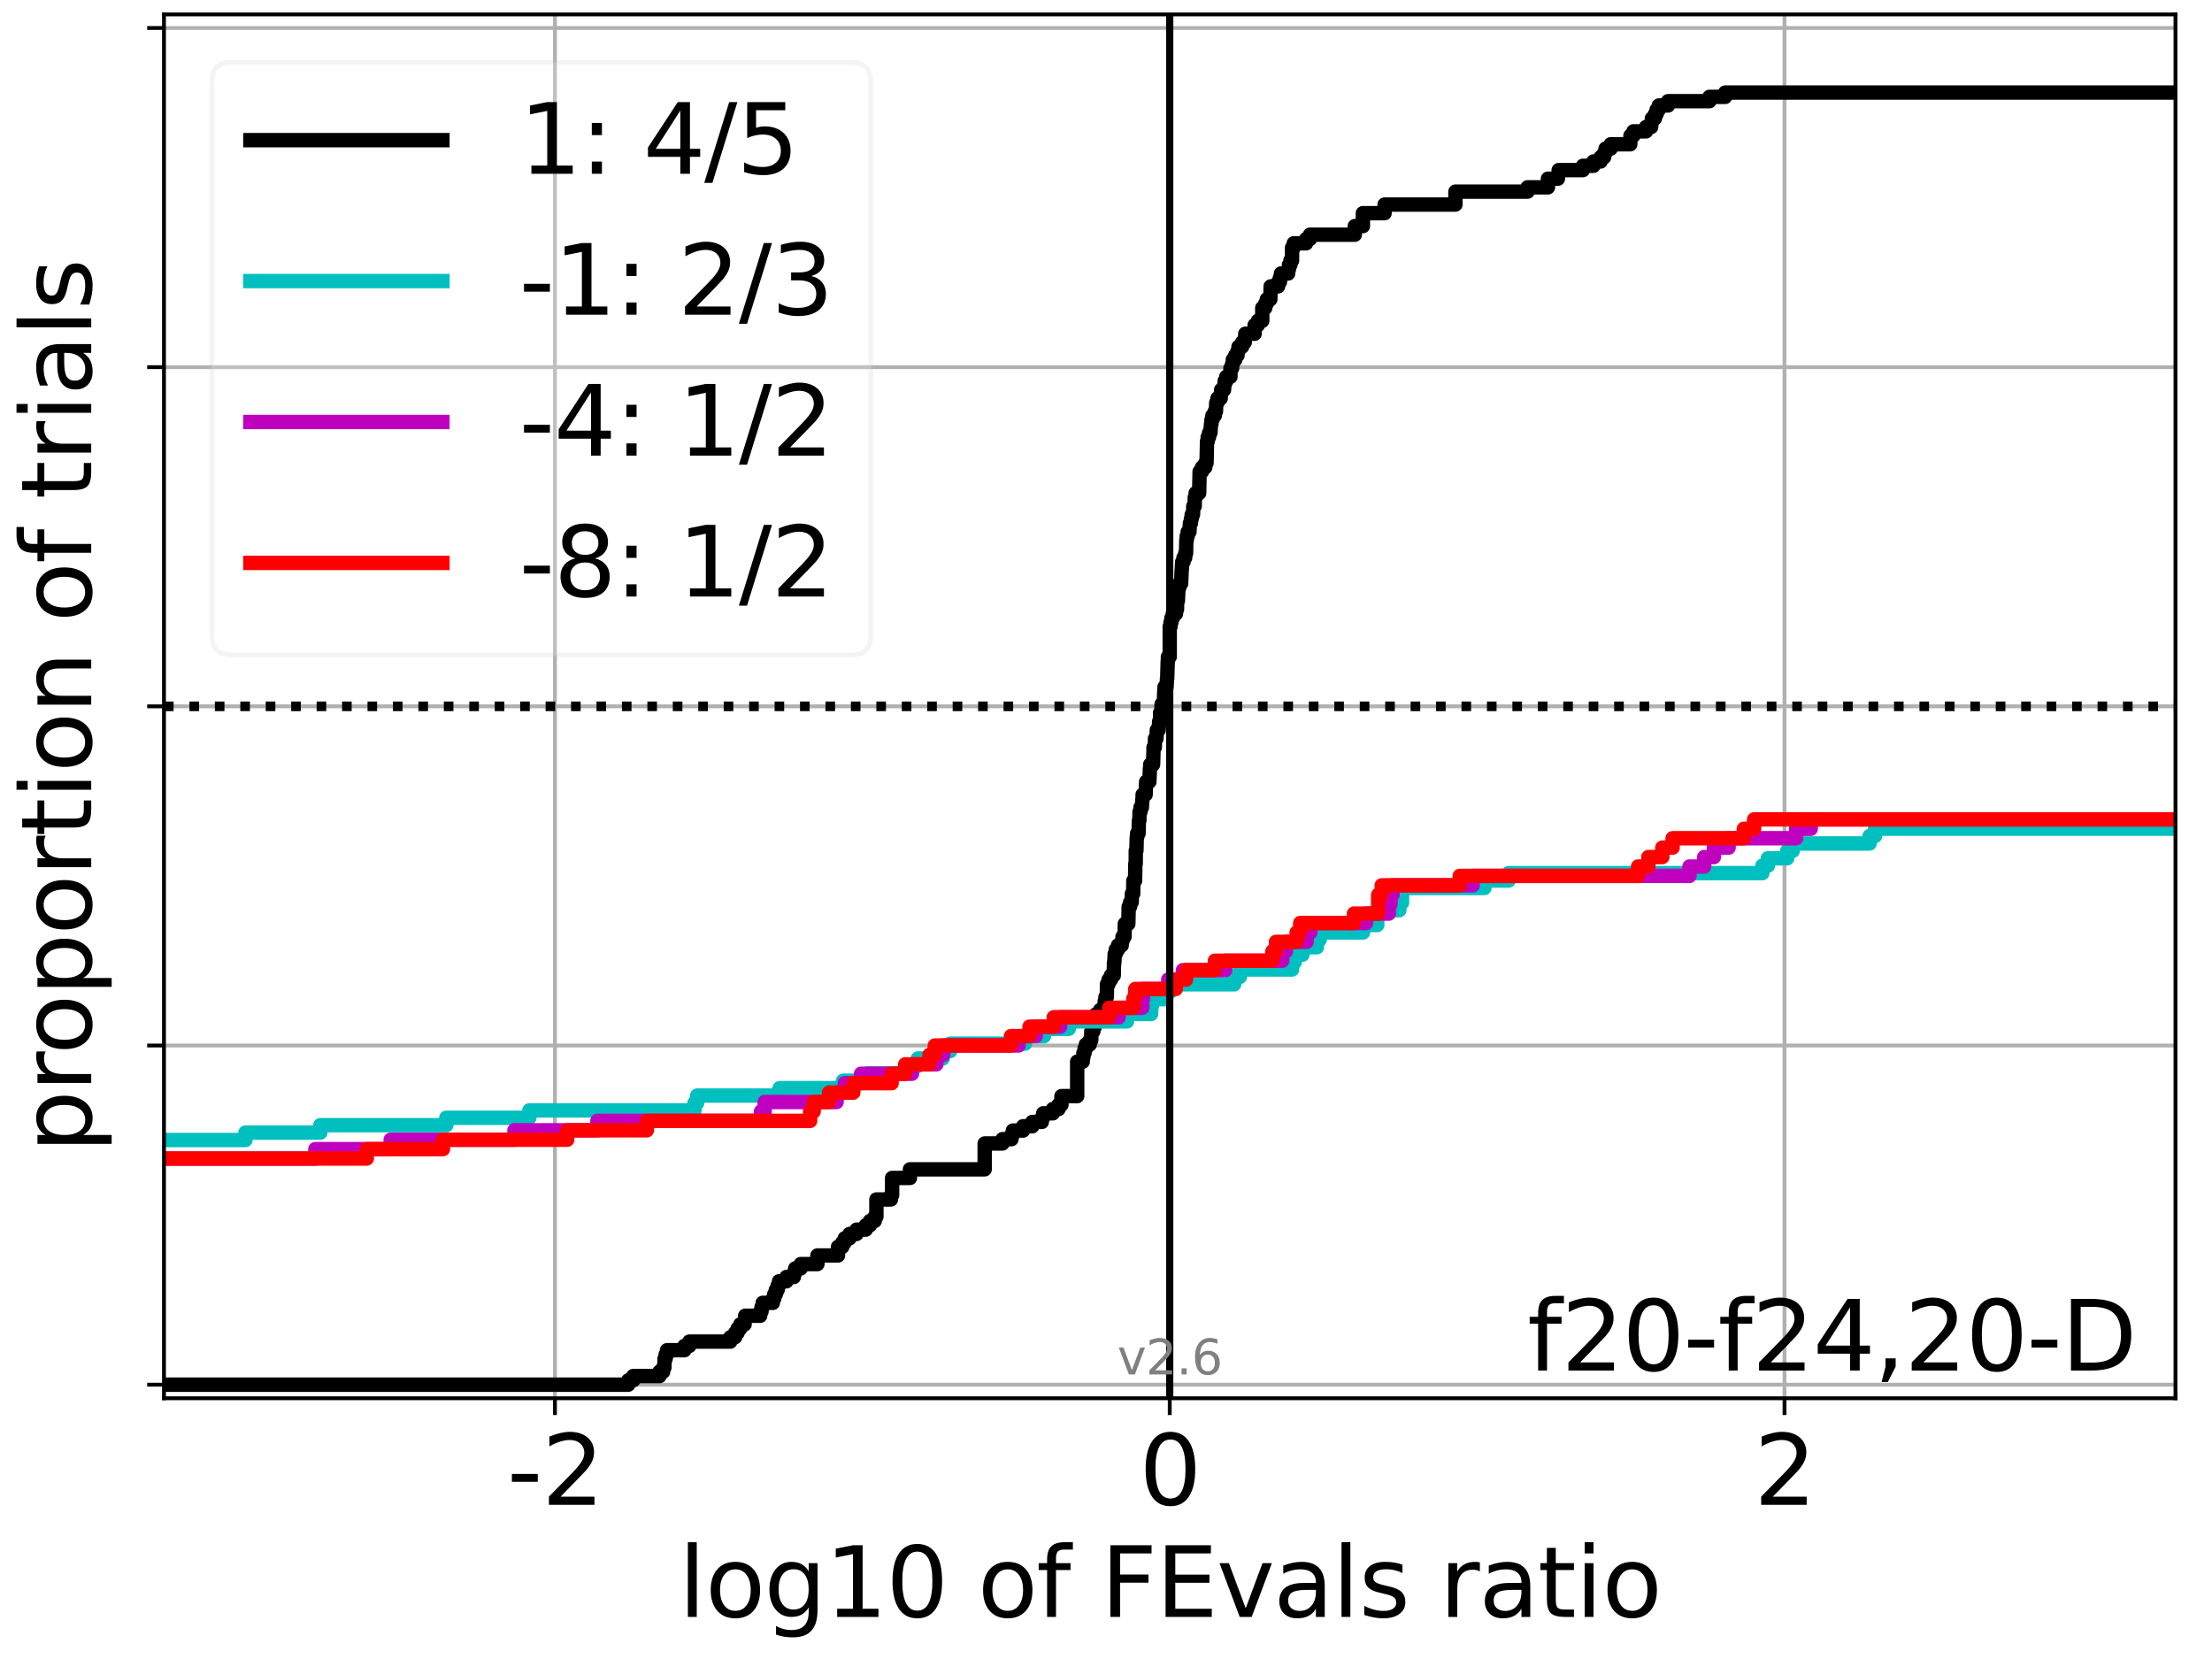 <?xml version="1.0" encoding="utf-8" standalone="no"?>
<!DOCTYPE svg PUBLIC "-//W3C//DTD SVG 1.1//EN"
  "http://www.w3.org/Graphics/SVG/1.1/DTD/svg11.dtd">
<svg xmlns:xlink="http://www.w3.org/1999/xlink" width="460.8pt" height="345.6pt" viewBox="0 0 460.8 345.6" xmlns="http://www.w3.org/2000/svg" version="1.1">
 <defs>
  <style type="text/css">*{stroke-linejoin: round; stroke-linecap: butt}</style>
 </defs>
 <g id="figure_1">
  <g id="patch_1">
   <path d="M 0 345.6 
L 460.8 345.6 
L 460.8 0 
L 0 0 
z
" style="fill: #ffffff"/>
  </g>
  <g id="axes_1">
   <g id="patch_2">
    <path d="M 34.16 291.28 
L 453.192 291.28 
L 453.192 3 
L 34.16 3 
z
" style="fill: #ffffff"/>
   </g>
   <g id="matplotlib.axis_1">
    <g id="xtick_1">
     <g id="line2d_1">
      <path d="M 115.606 291.28 
L 115.606 3 
" clip-path="url(#p2ad60ef200)" style="fill: none; stroke: #b0b0b0; stroke-width: 0.8; stroke-linecap: square"/>
     </g>
     <g id="line2d_2">
      <defs>
       <path id="m1b28d2a6bb" d="M 0 0 
L 0 3.5 
" style="stroke: #000000; stroke-width: 0.8"/>
      </defs>
      <g>
       <use xlink:href="#m1b28d2a6bb" x="115.606" y="291.28" style="stroke: #000000; stroke-width: 0.8"/>
      </g>
     </g>
     <g id="text_1">
      <!-- -2 -->
      <g transform="translate(105.635 313.477)scale(0.2 -0.2)">
       <defs>
        <path id="DejaVuSans-2d" d="M 313 2009 
L 1997 2009 
L 1997 1497 
L 313 1497 
L 313 2009 
z
" transform="scale(0.016)"/>
        <path id="DejaVuSans-32" d="M 1228 531 
L 3431 531 
L 3431 0 
L 469 0 
L 469 531 
Q 828 903 1448 1529 
Q 2069 2156 2228 2338 
Q 2531 2678 2651 2914 
Q 2772 3150 2772 3378 
Q 2772 3750 2511 3984 
Q 2250 4219 1831 4219 
Q 1534 4219 1204 4116 
Q 875 4013 500 3803 
L 500 4441 
Q 881 4594 1212 4672 
Q 1544 4750 1819 4750 
Q 2544 4750 2975 4387 
Q 3406 4025 3406 3419 
Q 3406 3131 3298 2873 
Q 3191 2616 2906 2266 
Q 2828 2175 2409 1742 
Q 1991 1309 1228 531 
z
" transform="scale(0.016)"/>
       </defs>
       <use xlink:href="#DejaVuSans-2d"/>
       <use xlink:href="#DejaVuSans-32" x="36.084"/>
      </g>
     </g>
    </g>
    <g id="xtick_2">
     <g id="line2d_3">
      <path d="M 243.676 291.28 
L 243.676 3 
" clip-path="url(#p2ad60ef200)" style="fill: none; stroke: #b0b0b0; stroke-width: 0.8; stroke-linecap: square"/>
     </g>
     <g id="line2d_4">
      <g>
       <use xlink:href="#m1b28d2a6bb" x="243.676" y="291.28" style="stroke: #000000; stroke-width: 0.8"/>
      </g>
     </g>
     <g id="text_2">
      <!-- 0 -->
      <g transform="translate(237.314 313.477)scale(0.2 -0.2)">
       <defs>
        <path id="DejaVuSans-30" d="M 2034 4250 
Q 1547 4250 1301 3770 
Q 1056 3291 1056 2328 
Q 1056 1369 1301 889 
Q 1547 409 2034 409 
Q 2525 409 2770 889 
Q 3016 1369 3016 2328 
Q 3016 3291 2770 3770 
Q 2525 4250 2034 4250 
z
M 2034 4750 
Q 2819 4750 3233 4129 
Q 3647 3509 3647 2328 
Q 3647 1150 3233 529 
Q 2819 -91 2034 -91 
Q 1250 -91 836 529 
Q 422 1150 422 2328 
Q 422 3509 836 4129 
Q 1250 4750 2034 4750 
z
" transform="scale(0.016)"/>
       </defs>
       <use xlink:href="#DejaVuSans-30"/>
      </g>
     </g>
    </g>
    <g id="xtick_3">
     <g id="line2d_5">
      <path d="M 371.746 291.28 
L 371.746 3 
" clip-path="url(#p2ad60ef200)" style="fill: none; stroke: #b0b0b0; stroke-width: 0.8; stroke-linecap: square"/>
     </g>
     <g id="line2d_6">
      <g>
       <use xlink:href="#m1b28d2a6bb" x="371.746" y="291.28" style="stroke: #000000; stroke-width: 0.8"/>
      </g>
     </g>
     <g id="text_3">
      <!-- 2 -->
      <g transform="translate(365.384 313.477)scale(0.2 -0.2)">
       <use xlink:href="#DejaVuSans-32"/>
      </g>
     </g>
    </g>
    <g id="text_4">
     <!-- log10 of FEvals ratio -->
     <g transform="translate(141.371 336.833)scale(0.2 -0.2)">
      <defs>
       <path id="DejaVuSans-6c" d="M 603 4863 
L 1178 4863 
L 1178 0 
L 603 0 
L 603 4863 
z
" transform="scale(0.016)"/>
       <path id="DejaVuSans-6f" d="M 1959 3097 
Q 1497 3097 1228 2736 
Q 959 2375 959 1747 
Q 959 1119 1226 758 
Q 1494 397 1959 397 
Q 2419 397 2687 759 
Q 2956 1122 2956 1747 
Q 2956 2369 2687 2733 
Q 2419 3097 1959 3097 
z
M 1959 3584 
Q 2709 3584 3137 3096 
Q 3566 2609 3566 1747 
Q 3566 888 3137 398 
Q 2709 -91 1959 -91 
Q 1206 -91 779 398 
Q 353 888 353 1747 
Q 353 2609 779 3096 
Q 1206 3584 1959 3584 
z
" transform="scale(0.016)"/>
       <path id="DejaVuSans-67" d="M 2906 1791 
Q 2906 2416 2648 2759 
Q 2391 3103 1925 3103 
Q 1463 3103 1205 2759 
Q 947 2416 947 1791 
Q 947 1169 1205 825 
Q 1463 481 1925 481 
Q 2391 481 2648 825 
Q 2906 1169 2906 1791 
z
M 3481 434 
Q 3481 -459 3084 -895 
Q 2688 -1331 1869 -1331 
Q 1566 -1331 1297 -1286 
Q 1028 -1241 775 -1147 
L 775 -588 
Q 1028 -725 1275 -790 
Q 1522 -856 1778 -856 
Q 2344 -856 2625 -561 
Q 2906 -266 2906 331 
L 2906 616 
Q 2728 306 2450 153 
Q 2172 0 1784 0 
Q 1141 0 747 490 
Q 353 981 353 1791 
Q 353 2603 747 3093 
Q 1141 3584 1784 3584 
Q 2172 3584 2450 3431 
Q 2728 3278 2906 2969 
L 2906 3500 
L 3481 3500 
L 3481 434 
z
" transform="scale(0.016)"/>
       <path id="DejaVuSans-31" d="M 794 531 
L 1825 531 
L 1825 4091 
L 703 3866 
L 703 4441 
L 1819 4666 
L 2450 4666 
L 2450 531 
L 3481 531 
L 3481 0 
L 794 0 
L 794 531 
z
" transform="scale(0.016)"/>
       <path id="DejaVuSans-20" transform="scale(0.016)"/>
       <path id="DejaVuSans-66" d="M 2375 4863 
L 2375 4384 
L 1825 4384 
Q 1516 4384 1395 4259 
Q 1275 4134 1275 3809 
L 1275 3500 
L 2222 3500 
L 2222 3053 
L 1275 3053 
L 1275 0 
L 697 0 
L 697 3053 
L 147 3053 
L 147 3500 
L 697 3500 
L 697 3744 
Q 697 4328 969 4595 
Q 1241 4863 1831 4863 
L 2375 4863 
z
" transform="scale(0.016)"/>
       <path id="DejaVuSans-46" d="M 628 4666 
L 3309 4666 
L 3309 4134 
L 1259 4134 
L 1259 2759 
L 3109 2759 
L 3109 2228 
L 1259 2228 
L 1259 0 
L 628 0 
L 628 4666 
z
" transform="scale(0.016)"/>
       <path id="DejaVuSans-45" d="M 628 4666 
L 3578 4666 
L 3578 4134 
L 1259 4134 
L 1259 2753 
L 3481 2753 
L 3481 2222 
L 1259 2222 
L 1259 531 
L 3634 531 
L 3634 0 
L 628 0 
L 628 4666 
z
" transform="scale(0.016)"/>
       <path id="DejaVuSans-76" d="M 191 3500 
L 800 3500 
L 1894 563 
L 2988 3500 
L 3597 3500 
L 2284 0 
L 1503 0 
L 191 3500 
z
" transform="scale(0.016)"/>
       <path id="DejaVuSans-61" d="M 2194 1759 
Q 1497 1759 1228 1600 
Q 959 1441 959 1056 
Q 959 750 1161 570 
Q 1363 391 1709 391 
Q 2188 391 2477 730 
Q 2766 1069 2766 1631 
L 2766 1759 
L 2194 1759 
z
M 3341 1997 
L 3341 0 
L 2766 0 
L 2766 531 
Q 2569 213 2275 61 
Q 1981 -91 1556 -91 
Q 1019 -91 701 211 
Q 384 513 384 1019 
Q 384 1609 779 1909 
Q 1175 2209 1959 2209 
L 2766 2209 
L 2766 2266 
Q 2766 2663 2505 2880 
Q 2244 3097 1772 3097 
Q 1472 3097 1187 3025 
Q 903 2953 641 2809 
L 641 3341 
Q 956 3463 1253 3523 
Q 1550 3584 1831 3584 
Q 2591 3584 2966 3190 
Q 3341 2797 3341 1997 
z
" transform="scale(0.016)"/>
       <path id="DejaVuSans-73" d="M 2834 3397 
L 2834 2853 
Q 2591 2978 2328 3040 
Q 2066 3103 1784 3103 
Q 1356 3103 1142 2972 
Q 928 2841 928 2578 
Q 928 2378 1081 2264 
Q 1234 2150 1697 2047 
L 1894 2003 
Q 2506 1872 2764 1633 
Q 3022 1394 3022 966 
Q 3022 478 2636 193 
Q 2250 -91 1575 -91 
Q 1294 -91 989 -36 
Q 684 19 347 128 
L 347 722 
Q 666 556 975 473 
Q 1284 391 1588 391 
Q 1994 391 2212 530 
Q 2431 669 2431 922 
Q 2431 1156 2273 1281 
Q 2116 1406 1581 1522 
L 1381 1569 
Q 847 1681 609 1914 
Q 372 2147 372 2553 
Q 372 3047 722 3315 
Q 1072 3584 1716 3584 
Q 2034 3584 2315 3537 
Q 2597 3491 2834 3397 
z
" transform="scale(0.016)"/>
       <path id="DejaVuSans-72" d="M 2631 2963 
Q 2534 3019 2420 3045 
Q 2306 3072 2169 3072 
Q 1681 3072 1420 2755 
Q 1159 2438 1159 1844 
L 1159 0 
L 581 0 
L 581 3500 
L 1159 3500 
L 1159 2956 
Q 1341 3275 1631 3429 
Q 1922 3584 2338 3584 
Q 2397 3584 2469 3576 
Q 2541 3569 2628 3553 
L 2631 2963 
z
" transform="scale(0.016)"/>
       <path id="DejaVuSans-74" d="M 1172 4494 
L 1172 3500 
L 2356 3500 
L 2356 3053 
L 1172 3053 
L 1172 1153 
Q 1172 725 1289 603 
Q 1406 481 1766 481 
L 2356 481 
L 2356 0 
L 1766 0 
Q 1100 0 847 248 
Q 594 497 594 1153 
L 594 3053 
L 172 3053 
L 172 3500 
L 594 3500 
L 594 4494 
L 1172 4494 
z
" transform="scale(0.016)"/>
       <path id="DejaVuSans-69" d="M 603 3500 
L 1178 3500 
L 1178 0 
L 603 0 
L 603 3500 
z
M 603 4863 
L 1178 4863 
L 1178 4134 
L 603 4134 
L 603 4863 
z
" transform="scale(0.016)"/>
      </defs>
      <use xlink:href="#DejaVuSans-6c"/>
      <use xlink:href="#DejaVuSans-6f" x="27.783"/>
      <use xlink:href="#DejaVuSans-67" x="88.965"/>
      <use xlink:href="#DejaVuSans-31" x="152.441"/>
      <use xlink:href="#DejaVuSans-30" x="216.064"/>
      <use xlink:href="#DejaVuSans-20" x="279.688"/>
      <use xlink:href="#DejaVuSans-6f" x="311.475"/>
      <use xlink:href="#DejaVuSans-66" x="372.656"/>
      <use xlink:href="#DejaVuSans-20" x="407.861"/>
      <use xlink:href="#DejaVuSans-46" x="439.648"/>
      <use xlink:href="#DejaVuSans-45" x="497.168"/>
      <use xlink:href="#DejaVuSans-76" x="560.352"/>
      <use xlink:href="#DejaVuSans-61" x="619.531"/>
      <use xlink:href="#DejaVuSans-6c" x="680.811"/>
      <use xlink:href="#DejaVuSans-73" x="708.594"/>
      <use xlink:href="#DejaVuSans-20" x="760.693"/>
      <use xlink:href="#DejaVuSans-72" x="792.48"/>
      <use xlink:href="#DejaVuSans-61" x="833.594"/>
      <use xlink:href="#DejaVuSans-74" x="894.873"/>
      <use xlink:href="#DejaVuSans-69" x="934.082"/>
      <use xlink:href="#DejaVuSans-6f" x="961.865"/>
     </g>
    </g>
   </g>
   <g id="matplotlib.axis_2">
    <g id="ytick_1">
     <g id="line2d_7">
      <path d="M 34.16 288.454 
L 453.192 288.454 
" clip-path="url(#p2ad60ef200)" style="fill: none; stroke: #b0b0b0; stroke-width: 0.8; stroke-linecap: square"/>
     </g>
     <g id="line2d_8">
      <defs>
       <path id="mb010778a84" d="M 0 0 
L -3.5 0 
" style="stroke: #000000; stroke-width: 0.8"/>
      </defs>
      <g>
       <use xlink:href="#mb010778a84" x="34.16" y="288.454" style="stroke: #000000; stroke-width: 0.8"/>
      </g>
     </g>
    </g>
    <g id="ytick_2">
     <g id="line2d_9">
      <path d="M 34.16 217.797 
L 453.192 217.797 
" clip-path="url(#p2ad60ef200)" style="fill: none; stroke: #b0b0b0; stroke-width: 0.8; stroke-linecap: square"/>
     </g>
     <g id="line2d_10">
      <g>
       <use xlink:href="#mb010778a84" x="34.16" y="217.797" style="stroke: #000000; stroke-width: 0.8"/>
      </g>
     </g>
    </g>
    <g id="ytick_3">
     <g id="line2d_11">
      <path d="M 34.16 147.14 
L 453.192 147.14 
" clip-path="url(#p2ad60ef200)" style="fill: none; stroke: #b0b0b0; stroke-width: 0.8; stroke-linecap: square"/>
     </g>
     <g id="line2d_12">
      <g>
       <use xlink:href="#mb010778a84" x="34.16" y="147.14" style="stroke: #000000; stroke-width: 0.8"/>
      </g>
     </g>
    </g>
    <g id="ytick_4">
     <g id="line2d_13">
      <path d="M 34.16 76.483 
L 453.192 76.483 
" clip-path="url(#p2ad60ef200)" style="fill: none; stroke: #b0b0b0; stroke-width: 0.8; stroke-linecap: square"/>
     </g>
     <g id="line2d_14">
      <g>
       <use xlink:href="#mb010778a84" x="34.16" y="76.483" style="stroke: #000000; stroke-width: 0.8"/>
      </g>
     </g>
    </g>
    <g id="ytick_5">
     <g id="line2d_15">
      <path d="M 34.16 5.826 
L 453.192 5.826 
" clip-path="url(#p2ad60ef200)" style="fill: none; stroke: #b0b0b0; stroke-width: 0.8; stroke-linecap: square"/>
     </g>
     <g id="line2d_16">
      <g>
       <use xlink:href="#mb010778a84" x="34.16" y="5.826" style="stroke: #000000; stroke-width: 0.8"/>
      </g>
     </g>
    </g>
    <g id="text_5">
     <!-- proportion of trials -->
     <g transform="translate(19.001 240.146)rotate(-90)scale(0.2 -0.2)">
      <defs>
       <path id="DejaVuSans-70" d="M 1159 525 
L 1159 -1331 
L 581 -1331 
L 581 3500 
L 1159 3500 
L 1159 2969 
Q 1341 3281 1617 3432 
Q 1894 3584 2278 3584 
Q 2916 3584 3314 3078 
Q 3713 2572 3713 1747 
Q 3713 922 3314 415 
Q 2916 -91 2278 -91 
Q 1894 -91 1617 61 
Q 1341 213 1159 525 
z
M 3116 1747 
Q 3116 2381 2855 2742 
Q 2594 3103 2138 3103 
Q 1681 3103 1420 2742 
Q 1159 2381 1159 1747 
Q 1159 1113 1420 752 
Q 1681 391 2138 391 
Q 2594 391 2855 752 
Q 3116 1113 3116 1747 
z
" transform="scale(0.016)"/>
       <path id="DejaVuSans-6e" d="M 3513 2113 
L 3513 0 
L 2938 0 
L 2938 2094 
Q 2938 2591 2744 2837 
Q 2550 3084 2163 3084 
Q 1697 3084 1428 2787 
Q 1159 2491 1159 1978 
L 1159 0 
L 581 0 
L 581 3500 
L 1159 3500 
L 1159 2956 
Q 1366 3272 1645 3428 
Q 1925 3584 2291 3584 
Q 2894 3584 3203 3211 
Q 3513 2838 3513 2113 
z
" transform="scale(0.016)"/>
      </defs>
      <use xlink:href="#DejaVuSans-70"/>
      <use xlink:href="#DejaVuSans-72" x="63.477"/>
      <use xlink:href="#DejaVuSans-6f" x="102.34"/>
      <use xlink:href="#DejaVuSans-70" x="163.521"/>
      <use xlink:href="#DejaVuSans-6f" x="226.998"/>
      <use xlink:href="#DejaVuSans-72" x="288.18"/>
      <use xlink:href="#DejaVuSans-74" x="329.293"/>
      <use xlink:href="#DejaVuSans-69" x="368.502"/>
      <use xlink:href="#DejaVuSans-6f" x="396.285"/>
      <use xlink:href="#DejaVuSans-6e" x="457.467"/>
      <use xlink:href="#DejaVuSans-20" x="520.846"/>
      <use xlink:href="#DejaVuSans-6f" x="552.633"/>
      <use xlink:href="#DejaVuSans-66" x="613.814"/>
      <use xlink:href="#DejaVuSans-20" x="649.02"/>
      <use xlink:href="#DejaVuSans-74" x="680.807"/>
      <use xlink:href="#DejaVuSans-72" x="720.016"/>
      <use xlink:href="#DejaVuSans-69" x="761.129"/>
      <use xlink:href="#DejaVuSans-61" x="788.912"/>
      <use xlink:href="#DejaVuSans-6c" x="850.191"/>
      <use xlink:href="#DejaVuSans-73" x="877.975"/>
     </g>
    </g>
   </g>
   <g id="line2d_17">
    <path d="M 34.16 288.454 
L 130.879 288.454 
L 130.879 287.556 
L 131.907 287.556 
L 131.907 286.659 
L 137.386 286.659 
L 137.386 285.762 
L 138.14 285.762 
L 138.14 284.865 
L 138.414 284.865 
L 138.426 283.07 
L 138.667 283.07 
L 138.667 282.173 
L 138.953 282.173 
L 138.953 281.276 
L 142.573 281.276 
L 142.573 280.379 
L 143.601 280.379 
L 143.601 279.481 
L 152.136 279.481 
L 152.136 278.584 
L 153.122 278.584 
L 153.122 277.687 
L 153.648 277.687 
L 153.648 276.79 
L 154.207 276.79 
L 154.207 275.893 
L 155.115 275.893 
L 155.115 274.995 
L 155.235 274.995 
L 155.235 274.098 
L 158.359 274.098 
L 158.359 273.201 
L 158.643 273.201 
L 158.643 272.304 
L 158.886 272.304 
L 158.886 271.406 
L 161.004 271.406 
L 161.004 270.509 
L 161.291 270.509 
L 161.291 269.612 
L 161.623 269.612 
L 161.623 268.715 
L 161.998 268.715 
L 161.998 267.817 
L 162.285 267.817 
L 162.285 266.92 
L 163.83 266.92 
L 163.83 266.023 
L 165.373 266.023 
L 165.373 265.126 
L 165.66 265.126 
L 165.66 264.229 
L 166.81 264.229 
L 166.81 263.331 
L 170.283 263.331 
L 170.283 261.537 
L 174.57 261.537 
L 174.57 259.742 
L 175.463 259.742 
L 175.463 258.845 
L 175.986 258.845 
L 175.986 257.948 
L 176.98 257.948 
L 176.98 257.051 
L 178.443 257.051 
L 178.443 256.153 
L 180.355 256.153 
L 180.355 255.256 
L 181.224 255.256 
L 181.224 254.359 
L 182.218 254.359 
L 182.218 253.462 
L 182.571 253.462 
L 182.571 249.873 
L 185.593 249.873 
L 185.593 248.976 
L 185.846 248.976 
L 185.846 245.387 
L 189.56 245.387 
L 189.56 243.592 
L 205.123 243.592 
L 205.123 238.209 
L 208.836 238.209 
L 208.836 237.312 
L 210.706 237.312 
L 210.706 236.414 
L 210.993 236.414 
L 210.993 235.517 
L 213.123 235.517 
L 213.123 234.62 
L 215.042 234.62 
L 215.042 233.723 
L 217.029 233.723 
L 217.029 232.825 
L 217.316 232.825 
L 217.316 231.928 
L 219.329 231.928 
L 219.329 231.031 
L 220.513 231.031 
L 220.513 230.134 
L 221.124 230.134 
L 221.124 228.339 
L 224.399 228.339 
L 224.399 221.161 
L 225.561 221.161 
L 225.561 220.264 
L 225.688 220.264 
L 225.688 219.367 
L 225.927 219.367 
L 225.927 218.47 
L 226.213 218.47 
L 226.213 217.573 
L 227.02 217.573 
L 227.02 216.675 
L 227.33 216.675 
L 227.33 214.881 
L 227.754 214.881 
L 227.754 213.984 
L 228.031 213.984 
L 228.113 212.189 
L 228.317 212.189 
L 228.317 211.292 
L 229.182 211.292 
L 229.182 210.395 
L 229.98 210.395 
L 229.98 209.497 
L 230.128 209.497 
L 230.128 208.6 
L 230.291 208.6 
L 230.291 207.703 
L 230.575 207.703 
L 230.605 205.011 
L 230.926 205.011 
L 230.926 204.114 
L 231.414 204.114 
L 231.414 203.217 
L 232.011 203.217 
L 232.068 200.525 
L 232.145 200.525 
L 232.207 198.731 
L 232.432 198.731 
L 232.432 197.833 
L 232.896 197.833 
L 232.896 196.936 
L 233.673 196.936 
L 233.673 196.039 
L 233.841 196.039 
L 233.841 195.142 
L 234.262 195.142 
L 234.319 192.45 
L 235.051 192.45 
L 235.128 188.861 
L 235.424 188.861 
L 235.424 187.964 
L 235.755 187.964 
L 235.794 186.17 
L 236.067 186.17 
L 236.095 183.478 
L 236.453 183.478 
L 236.515 179.889 
L 236.593 179.889 
L 236.602 177.197 
L 236.74 177.197 
L 236.798 174.506 
L 236.888 174.506 
L 236.888 173.608 
L 237.187 173.608 
L 237.255 170.917 
L 237.354 170.917 
L 237.386 169.122 
L 237.586 169.122 
L 237.586 168.225 
L 237.872 168.225 
L 237.981 166.43 
L 238.026 166.43 
L 238.026 165.533 
L 238.653 165.533 
L 238.764 162.842 
L 239.441 162.842 
L 239.544 160.15 
L 239.612 160.15 
L 239.612 159.253 
L 240.214 159.253 
L 240.307 155.664 
L 240.569 155.664 
L 240.602 153.869 
L 240.909 153.869 
L 240.99 152.075 
L 241.372 152.075 
L 241.478 150.28 
L 241.663 150.28 
L 241.674 148.486 
L 241.931 148.486 
L 241.985 146.691 
L 242.44 146.691 
L 242.533 144 
L 242.597 144 
L 242.597 143.102 
L 243.013 143.102 
L 243.112 141.308 
L 243.154 141.308 
L 243.258 137.719 
L 243.299 137.719 
L 243.299 136.822 
L 243.676 136.822 
L 243.676 130.541 
L 243.84 130.541 
L 243.84 129.644 
L 244.031 129.644 
L 244.031 128.747 
L 244.315 128.747 
L 244.315 127.85 
L 244.976 127.85 
L 244.976 126.952 
L 245.191 126.952 
L 245.219 125.158 
L 245.38 125.158 
L 245.484 122.466 
L 245.653 122.466 
L 245.653 121.569 
L 246.053 121.569 
L 246.156 118.877 
L 246.179 118.877 
L 246.263 117.083 
L 246.541 117.083 
L 246.541 116.186 
L 246.89 116.186 
L 246.89 115.288 
L 247.077 115.288 
L 247.127 112.597 
L 247.214 112.597 
L 247.214 111.699 
L 247.417 111.699 
L 247.417 110.802 
L 247.784 110.802 
L 247.88 109.008 
L 248.09 109.008 
L 248.09 108.11 
L 248.25 108.11 
L 248.25 107.213 
L 248.521 107.213 
L 248.593 105.419 
L 248.88 105.419 
L 248.889 103.624 
L 249.076 103.624 
L 249.076 102.727 
L 249.807 102.727 
L 249.899 98.241 
L 250.405 98.241 
L 250.405 97.344 
L 251.082 97.344 
L 251.082 96.447 
L 251.349 96.447 
L 251.442 91.96 
L 251.583 91.96 
L 251.583 91.063 
L 251.869 91.063 
L 251.869 90.166 
L 252.155 90.166 
L 252.264 88.371 
L 252.365 88.371 
L 252.365 87.474 
L 252.567 87.474 
L 252.567 86.577 
L 253.067 86.577 
L 253.067 85.68 
L 253.308 85.68 
L 253.362 83.885 
L 253.619 83.885 
L 253.619 82.988 
L 254.289 82.988 
L 254.393 81.194 
L 254.994 81.194 
L 254.994 80.296 
L 255.111 80.296 
L 255.111 79.399 
L 255.451 79.399 
L 255.451 78.502 
L 256.323 78.502 
L 256.327 76.707 
L 256.673 76.707 
L 256.673 75.81 
L 256.821 75.81 
L 256.821 74.913 
L 257.337 74.913 
L 257.337 74.016 
L 257.805 74.016 
L 257.805 73.119 
L 258.009 73.119 
L 258.009 72.221 
L 258.752 72.221 
L 258.752 71.324 
L 259.303 71.324 
L 259.303 70.427 
L 259.417 70.427 
L 259.417 69.53 
L 261.363 69.53 
L 261.363 67.735 
L 262.039 67.735 
L 262.039 66.838 
L 262.953 66.838 
L 262.953 64.146 
L 263.575 64.146 
L 263.575 63.249 
L 263.897 63.249 
L 263.897 62.352 
L 264.639 62.352 
L 264.7 59.66 
L 266.246 59.66 
L 266.246 58.763 
L 266.627 58.763 
L 266.627 57.866 
L 266.851 57.866 
L 266.851 56.968 
L 268.352 56.968 
L 268.352 56.071 
L 268.517 56.071 
L 268.517 55.174 
L 268.813 55.174 
L 268.813 54.277 
L 269.158 54.277 
L 269.158 51.585 
L 269.511 51.585 
L 269.511 50.688 
L 272.088 50.688 
L 272.088 49.791 
L 272.886 49.791 
L 272.886 48.893 
L 282.229 48.893 
L 282.229 47.099 
L 283.915 47.099 
L 283.915 44.407 
L 288.435 44.407 
L 288.435 42.613 
L 303.192 42.613 
L 303.192 39.921 
L 318.219 39.921 
L 318.219 39.024 
L 322.468 39.024 
L 322.468 37.229 
L 324.542 37.229 
L 324.542 36.332 
L 324.701 36.332 
L 324.701 35.435 
L 329.749 35.435 
L 329.749 34.538 
L 331.942 34.538 
L 331.942 33.64 
L 333.44 33.64 
L 333.44 32.743 
L 334.168 32.743 
L 334.168 31.846 
L 334.479 31.846 
L 334.479 30.949 
L 335.543 30.949 
L 335.543 30.051 
L 339.612 30.051 
L 339.658 28.257 
L 340.277 28.257 
L 340.277 27.36 
L 342.899 27.36 
L 342.899 26.463 
L 343.966 26.463 
L 343.966 25.565 
L 344.114 25.565 
L 344.114 24.668 
L 344.757 24.668 
L 344.757 23.771 
L 345.098 23.771 
L 345.098 22.874 
L 345.56 22.874 
L 345.56 21.976 
L 347.487 21.976 
L 347.487 21.079 
L 356.106 21.079 
L 356.106 20.182 
L 359.381 20.182 
L 359.381 19.285 
L 453.192 19.285 
L 453.192 19.285 
" clip-path="url(#p2ad60ef200)" style="fill: none; stroke: #000000; stroke-width: 3; stroke-linecap: square"/>
   </g>
   <g id="line2d_18">
    <path clip-path="url(#p2ad60ef200)" style="fill: none; stroke: #000000; stroke-width: 3; stroke-linecap: square"/>
   </g>
   <g id="line2d_19">
    <path d="M 34.16 237.488 
L 51.134 237.488 
L 51.134 235.944 
L 66.723 235.944 
L 66.723 234.399 
L 92.975 234.399 
L 92.975 232.855 
L 110.278 232.855 
L 110.278 231.31 
L 144.669 231.31 
L 144.669 229.766 
L 145.239 229.766 
L 145.239 228.222 
L 162.413 228.222 
L 162.413 226.677 
L 175.627 226.677 
L 175.627 225.133 
L 180.798 225.133 
L 180.798 223.588 
L 188.502 223.588 
L 188.502 222.044 
L 191.215 222.044 
L 191.215 220.5 
L 196.386 220.5 
L 196.386 218.955 
L 197.956 218.955 
L 197.956 217.411 
L 213.544 217.411 
L 213.544 215.866 
L 217.468 215.866 
L 217.468 214.322 
L 222.639 214.322 
L 222.639 212.778 
L 234.771 212.778 
L 234.771 211.233 
L 239.797 211.233 
L 239.797 209.689 
L 239.942 209.689 
L 239.942 208.144 
L 242.639 208.144 
L 242.639 206.6 
L 243.789 206.6 
L 243.789 205.055 
L 257.1 205.055 
L 257.1 203.511 
L 258.286 203.511 
L 258.286 201.967 
L 269.162 201.967 
L 269.162 200.422 
L 269.732 200.422 
L 269.732 198.878 
L 271.32 198.878 
L 271.32 197.333 
L 274.333 197.333 
L 274.333 195.789 
L 274.903 195.789 
L 274.903 194.245 
L 283.941 194.245 
L 283.941 192.7 
L 286.906 192.7 
L 286.906 191.156 
L 287.019 191.156 
L 287.019 189.611 
L 291.491 189.611 
L 291.491 188.067 
L 292.061 188.067 
L 292.061 186.523 
L 292.077 186.523 
L 292.077 184.978 
L 309.235 184.978 
L 309.235 183.434 
L 314.272 183.434 
L 314.272 181.889 
L 367.132 181.889 
L 367.132 180.345 
L 368.282 180.345 
L 368.282 178.8 
L 372.303 178.8 
L 372.303 177.256 
L 373.453 177.256 
L 373.453 175.712 
L 389.461 175.712 
L 389.461 174.167 
L 390.611 174.167 
L 390.611 172.623 
L 453.192 172.623 
" clip-path="url(#p2ad60ef200)" style="fill: none; stroke: #00bfbf; stroke-width: 3; stroke-linecap: square"/>
   </g>
   <g id="line2d_20">
    <path clip-path="url(#p2ad60ef200)" style="fill: none; stroke: #00bfbf; stroke-width: 3; stroke-linecap: square"/>
   </g>
   <g id="line2d_21">
    <path d="M 34.16 241.349 
L 65.693 241.349 
L 65.693 239.386 
L 81.386 239.386 
L 81.386 237.424 
L 107.169 237.424 
L 107.169 235.461 
L 124.451 235.461 
L 124.451 233.498 
L 158.523 233.498 
L 158.523 231.536 
L 159.295 231.536 
L 159.295 229.573 
L 174.282 229.573 
L 174.282 227.61 
L 175.992 227.61 
L 175.992 225.648 
L 179.37 225.648 
L 179.37 223.685 
L 189.975 223.685 
L 189.975 221.722 
L 195.063 221.722 
L 195.063 219.76 
L 196.483 219.76 
L 196.483 217.797 
L 212.176 217.797 
L 212.176 215.834 
L 215.758 215.834 
L 215.758 213.871 
L 220.846 213.871 
L 220.846 211.909 
L 233.04 211.909 
L 233.04 209.946 
L 237.96 209.946 
L 237.96 207.983 
L 238.128 207.983 
L 238.128 206.021 
L 243.361 206.021 
L 243.361 204.058 
L 246.424 204.058 
L 246.424 202.095 
L 255.242 202.095 
L 255.242 200.133 
L 267.112 200.133 
L 267.112 198.17 
L 267.884 198.17 
L 267.884 196.207 
L 272.2 196.207 
L 272.2 194.245 
L 272.972 194.245 
L 272.972 192.282 
L 284.581 192.282 
L 284.581 190.319 
L 289.314 190.319 
L 289.314 188.357 
L 289.669 188.357 
L 289.669 186.394 
L 290.086 186.394 
L 290.086 184.431 
L 306.782 184.431 
L 306.782 182.468 
L 351.95 182.468 
L 351.95 180.506 
L 355.013 180.506 
L 355.013 178.543 
L 357.038 178.543 
L 357.038 176.58 
L 360.101 176.58 
L 360.101 174.618 
L 374.152 174.618 
L 374.152 172.655 
L 377.214 172.655 
L 377.214 170.692 
L 453.192 170.692 
" clip-path="url(#p2ad60ef200)" style="fill: none; stroke: #bf00bf; stroke-width: 3; stroke-linecap: square"/>
   </g>
   <g id="line2d_22">
    <path clip-path="url(#p2ad60ef200)" style="fill: none; stroke: #bf00bf; stroke-width: 3; stroke-linecap: square"/>
   </g>
   <g id="line2d_23">
    <path d="M 34.16 241.349 
L 76.404 241.349 
L 76.404 239.386 
L 92.273 239.386 
L 92.273 237.424 
L 118.162 237.424 
L 118.162 235.461 
L 134.756 235.461 
L 134.756 233.498 
L 168.768 233.498 
L 168.768 231.536 
L 169.508 231.536 
L 169.508 229.573 
L 172.706 229.573 
L 172.706 227.61 
L 177.753 227.61 
L 177.753 225.648 
L 185.748 225.648 
L 185.748 223.685 
L 188.575 223.685 
L 188.575 221.722 
L 193.622 221.722 
L 193.622 219.76 
L 194.737 219.76 
L 194.737 217.797 
L 210.606 217.797 
L 210.606 215.834 
L 214.464 215.834 
L 214.464 213.871 
L 219.512 213.871 
L 219.512 211.909 
L 231.058 211.909 
L 231.058 209.946 
L 236.106 209.946 
L 236.106 207.983 
L 236.495 207.983 
L 236.495 206.021 
L 244.939 206.021 
L 244.939 204.058 
L 247.084 204.058 
L 247.084 202.095 
L 253.089 202.095 
L 253.089 200.133 
L 265.07 200.133 
L 265.07 198.17 
L 265.81 198.17 
L 265.81 196.207 
L 270.117 196.207 
L 270.117 194.245 
L 270.858 194.245 
L 270.858 192.282 
L 282.05 192.282 
L 282.05 190.319 
L 287.097 190.319 
L 287.097 188.357 
L 287.101 188.357 
L 287.101 186.394 
L 287.841 186.394 
L 287.841 184.431 
L 304.081 184.431 
L 304.081 182.468 
L 341.241 182.468 
L 341.241 180.506 
L 343.386 180.506 
L 343.386 178.543 
L 346.289 178.543 
L 346.289 176.58 
L 348.434 176.58 
L 348.434 174.618 
L 363.272 174.618 
L 363.272 172.655 
L 365.418 172.655 
L 365.418 170.692 
L 453.192 170.692 
" clip-path="url(#p2ad60ef200)" style="fill: none; stroke: #ff0000; stroke-width: 3; stroke-linecap: square"/>
   </g>
   <g id="line2d_24">
    <path clip-path="url(#p2ad60ef200)" style="fill: none; stroke: #ff0000; stroke-width: 3; stroke-linecap: square"/>
   </g>
   <g id="line2d_25">
    <path d="M 243.676 291.28 
L 243.676 3 
" clip-path="url(#p2ad60ef200)" style="fill: none; stroke: #000000; stroke-width: 1.5; stroke-linecap: square"/>
   </g>
   <g id="line2d_26">
    <path d="M 34.16 147.14 
L 453.192 147.14 
" clip-path="url(#p2ad60ef200)" style="fill: none; stroke-dasharray: 2,3.3; stroke-dashoffset: 0; stroke: #000000; stroke-width: 2"/>
   </g>
   <g id="patch_3">
    <path d="M 34.16 291.28 
L 34.16 3 
" style="fill: none; stroke: #000000; stroke-width: 0.8; stroke-linejoin: miter; stroke-linecap: square"/>
   </g>
   <g id="patch_4">
    <path d="M 453.192 291.28 
L 453.192 3 
" style="fill: none; stroke: #000000; stroke-width: 0.8; stroke-linejoin: miter; stroke-linecap: square"/>
   </g>
   <g id="patch_5">
    <path d="M 34.16 291.28 
L 453.192 291.28 
" style="fill: none; stroke: #000000; stroke-width: 0.8; stroke-linejoin: miter; stroke-linecap: square"/>
   </g>
   <g id="patch_6">
    <path d="M 34.16 3 
L 453.192 3 
" style="fill: none; stroke: #000000; stroke-width: 0.8; stroke-linejoin: miter; stroke-linecap: square"/>
   </g>
   <g id="text_6">
    <!-- f20-f24,20-D -->
    <g transform="translate(318.193 285.514)scale(0.2 -0.2)">
     <defs>
      <path id="DejaVuSans-34" d="M 2419 4116 
L 825 1625 
L 2419 1625 
L 2419 4116 
z
M 2253 4666 
L 3047 4666 
L 3047 1625 
L 3713 1625 
L 3713 1100 
L 3047 1100 
L 3047 0 
L 2419 0 
L 2419 1100 
L 313 1100 
L 313 1709 
L 2253 4666 
z
" transform="scale(0.016)"/>
      <path id="DejaVuSans-2c" d="M 750 794 
L 1409 794 
L 1409 256 
L 897 -744 
L 494 -744 
L 750 256 
L 750 794 
z
" transform="scale(0.016)"/>
      <path id="DejaVuSans-44" d="M 1259 4147 
L 1259 519 
L 2022 519 
Q 2988 519 3436 956 
Q 3884 1394 3884 2338 
Q 3884 3275 3436 3711 
Q 2988 4147 2022 4147 
L 1259 4147 
z
M 628 4666 
L 1925 4666 
Q 3281 4666 3915 4102 
Q 4550 3538 4550 2338 
Q 4550 1131 3912 565 
Q 3275 0 1925 0 
L 628 0 
L 628 4666 
z
" transform="scale(0.016)"/>
     </defs>
     <use xlink:href="#DejaVuSans-66"/>
     <use xlink:href="#DejaVuSans-32" x="35.205"/>
     <use xlink:href="#DejaVuSans-30" x="98.828"/>
     <use xlink:href="#DejaVuSans-2d" x="162.451"/>
     <use xlink:href="#DejaVuSans-66" x="198.535"/>
     <use xlink:href="#DejaVuSans-32" x="233.74"/>
     <use xlink:href="#DejaVuSans-34" x="297.363"/>
     <use xlink:href="#DejaVuSans-2c" x="360.986"/>
     <use xlink:href="#DejaVuSans-32" x="392.773"/>
     <use xlink:href="#DejaVuSans-30" x="456.396"/>
     <use xlink:href="#DejaVuSans-2d" x="520.02"/>
     <use xlink:href="#DejaVuSans-44" x="556.104"/>
    </g>
   </g>
   <g id="text_7">
    <!-- v2.6 -->
    <g style="fill: #808080" transform="translate(232.765 286.318)scale(0.1 -0.1)">
     <defs>
      <path id="DejaVuSans-2e" d="M 684 794 
L 1344 794 
L 1344 0 
L 684 0 
L 684 794 
z
" transform="scale(0.016)"/>
      <path id="DejaVuSans-36" d="M 2113 2584 
Q 1688 2584 1439 2293 
Q 1191 2003 1191 1497 
Q 1191 994 1439 701 
Q 1688 409 2113 409 
Q 2538 409 2786 701 
Q 3034 994 3034 1497 
Q 3034 2003 2786 2293 
Q 2538 2584 2113 2584 
z
M 3366 4563 
L 3366 3988 
Q 3128 4100 2886 4159 
Q 2644 4219 2406 4219 
Q 1781 4219 1451 3797 
Q 1122 3375 1075 2522 
Q 1259 2794 1537 2939 
Q 1816 3084 2150 3084 
Q 2853 3084 3261 2657 
Q 3669 2231 3669 1497 
Q 3669 778 3244 343 
Q 2819 -91 2113 -91 
Q 1303 -91 875 529 
Q 447 1150 447 2328 
Q 447 3434 972 4092 
Q 1497 4750 2381 4750 
Q 2619 4750 2861 4703 
Q 3103 4656 3366 4563 
z
" transform="scale(0.016)"/>
     </defs>
     <use xlink:href="#DejaVuSans-76"/>
     <use xlink:href="#DejaVuSans-32" x="59.18"/>
     <use xlink:href="#DejaVuSans-2e" x="122.803"/>
     <use xlink:href="#DejaVuSans-36" x="154.59"/>
    </g>
   </g>
   <g id="legend_1">
    <g id="patch_7">
     <path d="M 48.16 136.425 
L 177.382 136.425 
Q 181.382 136.425 181.382 132.425 
L 181.382 17 
Q 181.382 13 177.382 13 
L 48.16 13 
Q 44.16 13 44.16 17 
L 44.16 132.425 
Q 44.16 136.425 48.16 136.425 
z
" style="fill: #ffffff; opacity: 0.2; stroke: #cccccc; stroke-linejoin: miter"/>
    </g>
    <g id="line2d_27">
     <path d="M 52.16 29.197 
L 72.16 29.197 
L 92.16 29.197 
" style="fill: none; stroke: #000000; stroke-width: 3; stroke-linecap: square"/>
    </g>
    <g id="text_8">
     <!-- 1: 4/5 -->
     <g transform="translate(108.16 36.197)scale(0.2 -0.2)">
      <defs>
       <path id="DejaVuSans-3a" d="M 750 794 
L 1409 794 
L 1409 0 
L 750 0 
L 750 794 
z
M 750 3309 
L 1409 3309 
L 1409 2516 
L 750 2516 
L 750 3309 
z
" transform="scale(0.016)"/>
       <path id="DejaVuSans-2f" d="M 1625 4666 
L 2156 4666 
L 531 -594 
L 0 -594 
L 1625 4666 
z
" transform="scale(0.016)"/>
       <path id="DejaVuSans-35" d="M 691 4666 
L 3169 4666 
L 3169 4134 
L 1269 4134 
L 1269 2991 
Q 1406 3038 1543 3061 
Q 1681 3084 1819 3084 
Q 2600 3084 3056 2656 
Q 3513 2228 3513 1497 
Q 3513 744 3044 326 
Q 2575 -91 1722 -91 
Q 1428 -91 1123 -41 
Q 819 9 494 109 
L 494 744 
Q 775 591 1075 516 
Q 1375 441 1709 441 
Q 2250 441 2565 725 
Q 2881 1009 2881 1497 
Q 2881 1984 2565 2268 
Q 2250 2553 1709 2553 
Q 1456 2553 1204 2497 
Q 953 2441 691 2322 
L 691 4666 
z
" transform="scale(0.016)"/>
      </defs>
      <use xlink:href="#DejaVuSans-31"/>
      <use xlink:href="#DejaVuSans-3a" x="63.623"/>
      <use xlink:href="#DejaVuSans-20" x="97.314"/>
      <use xlink:href="#DejaVuSans-34" x="129.102"/>
      <use xlink:href="#DejaVuSans-2f" x="192.725"/>
      <use xlink:href="#DejaVuSans-35" x="226.416"/>
     </g>
    </g>
    <g id="line2d_28">
     <path d="M 52.16 58.553 
L 72.16 58.553 
L 92.16 58.553 
" style="fill: none; stroke: #00bfbf; stroke-width: 3; stroke-linecap: square"/>
    </g>
    <g id="text_9">
     <!-- -1: 2/3 -->
     <g transform="translate(108.16 65.553)scale(0.2 -0.2)">
      <defs>
       <path id="DejaVuSans-33" d="M 2597 2516 
Q 3050 2419 3304 2112 
Q 3559 1806 3559 1356 
Q 3559 666 3084 287 
Q 2609 -91 1734 -91 
Q 1441 -91 1130 -33 
Q 819 25 488 141 
L 488 750 
Q 750 597 1062 519 
Q 1375 441 1716 441 
Q 2309 441 2620 675 
Q 2931 909 2931 1356 
Q 2931 1769 2642 2001 
Q 2353 2234 1838 2234 
L 1294 2234 
L 1294 2753 
L 1863 2753 
Q 2328 2753 2575 2939 
Q 2822 3125 2822 3475 
Q 2822 3834 2567 4026 
Q 2313 4219 1838 4219 
Q 1578 4219 1281 4162 
Q 984 4106 628 3988 
L 628 4550 
Q 988 4650 1302 4700 
Q 1616 4750 1894 4750 
Q 2613 4750 3031 4423 
Q 3450 4097 3450 3541 
Q 3450 3153 3228 2886 
Q 3006 2619 2597 2516 
z
" transform="scale(0.016)"/>
      </defs>
      <use xlink:href="#DejaVuSans-2d"/>
      <use xlink:href="#DejaVuSans-31" x="36.084"/>
      <use xlink:href="#DejaVuSans-3a" x="99.707"/>
      <use xlink:href="#DejaVuSans-20" x="133.398"/>
      <use xlink:href="#DejaVuSans-32" x="165.186"/>
      <use xlink:href="#DejaVuSans-2f" x="228.809"/>
      <use xlink:href="#DejaVuSans-33" x="262.5"/>
     </g>
    </g>
    <g id="line2d_29">
     <path d="M 52.16 87.909 
L 72.16 87.909 
L 92.16 87.909 
" style="fill: none; stroke: #bf00bf; stroke-width: 3; stroke-linecap: square"/>
    </g>
    <g id="text_10">
     <!-- -4: 1/2 -->
     <g transform="translate(108.16 94.909)scale(0.2 -0.2)">
      <use xlink:href="#DejaVuSans-2d"/>
      <use xlink:href="#DejaVuSans-34" x="36.084"/>
      <use xlink:href="#DejaVuSans-3a" x="99.707"/>
      <use xlink:href="#DejaVuSans-20" x="133.398"/>
      <use xlink:href="#DejaVuSans-31" x="165.186"/>
      <use xlink:href="#DejaVuSans-2f" x="228.809"/>
      <use xlink:href="#DejaVuSans-32" x="262.5"/>
     </g>
    </g>
    <g id="line2d_30">
     <path d="M 52.16 117.266 
L 72.16 117.266 
L 92.16 117.266 
" style="fill: none; stroke: #ff0000; stroke-width: 3; stroke-linecap: square"/>
    </g>
    <g id="text_11">
     <!-- -8: 1/2 -->
     <g transform="translate(108.16 124.266)scale(0.2 -0.2)">
      <defs>
       <path id="DejaVuSans-38" d="M 2034 2216 
Q 1584 2216 1326 1975 
Q 1069 1734 1069 1313 
Q 1069 891 1326 650 
Q 1584 409 2034 409 
Q 2484 409 2743 651 
Q 3003 894 3003 1313 
Q 3003 1734 2745 1975 
Q 2488 2216 2034 2216 
z
M 1403 2484 
Q 997 2584 770 2862 
Q 544 3141 544 3541 
Q 544 4100 942 4425 
Q 1341 4750 2034 4750 
Q 2731 4750 3128 4425 
Q 3525 4100 3525 3541 
Q 3525 3141 3298 2862 
Q 3072 2584 2669 2484 
Q 3125 2378 3379 2068 
Q 3634 1759 3634 1313 
Q 3634 634 3220 271 
Q 2806 -91 2034 -91 
Q 1263 -91 848 271 
Q 434 634 434 1313 
Q 434 1759 690 2068 
Q 947 2378 1403 2484 
z
M 1172 3481 
Q 1172 3119 1398 2916 
Q 1625 2713 2034 2713 
Q 2441 2713 2670 2916 
Q 2900 3119 2900 3481 
Q 2900 3844 2670 4047 
Q 2441 4250 2034 4250 
Q 1625 4250 1398 4047 
Q 1172 3844 1172 3481 
z
" transform="scale(0.016)"/>
      </defs>
      <use xlink:href="#DejaVuSans-2d"/>
      <use xlink:href="#DejaVuSans-38" x="36.084"/>
      <use xlink:href="#DejaVuSans-3a" x="99.707"/>
      <use xlink:href="#DejaVuSans-20" x="133.398"/>
      <use xlink:href="#DejaVuSans-31" x="165.186"/>
      <use xlink:href="#DejaVuSans-2f" x="228.809"/>
      <use xlink:href="#DejaVuSans-32" x="262.5"/>
     </g>
    </g>
   </g>
  </g>
 </g>
 <defs>
  <clipPath id="p2ad60ef200">
   <rect x="34.16" y="3" width="419.032" height="288.28"/>
  </clipPath>
 </defs>
</svg>

